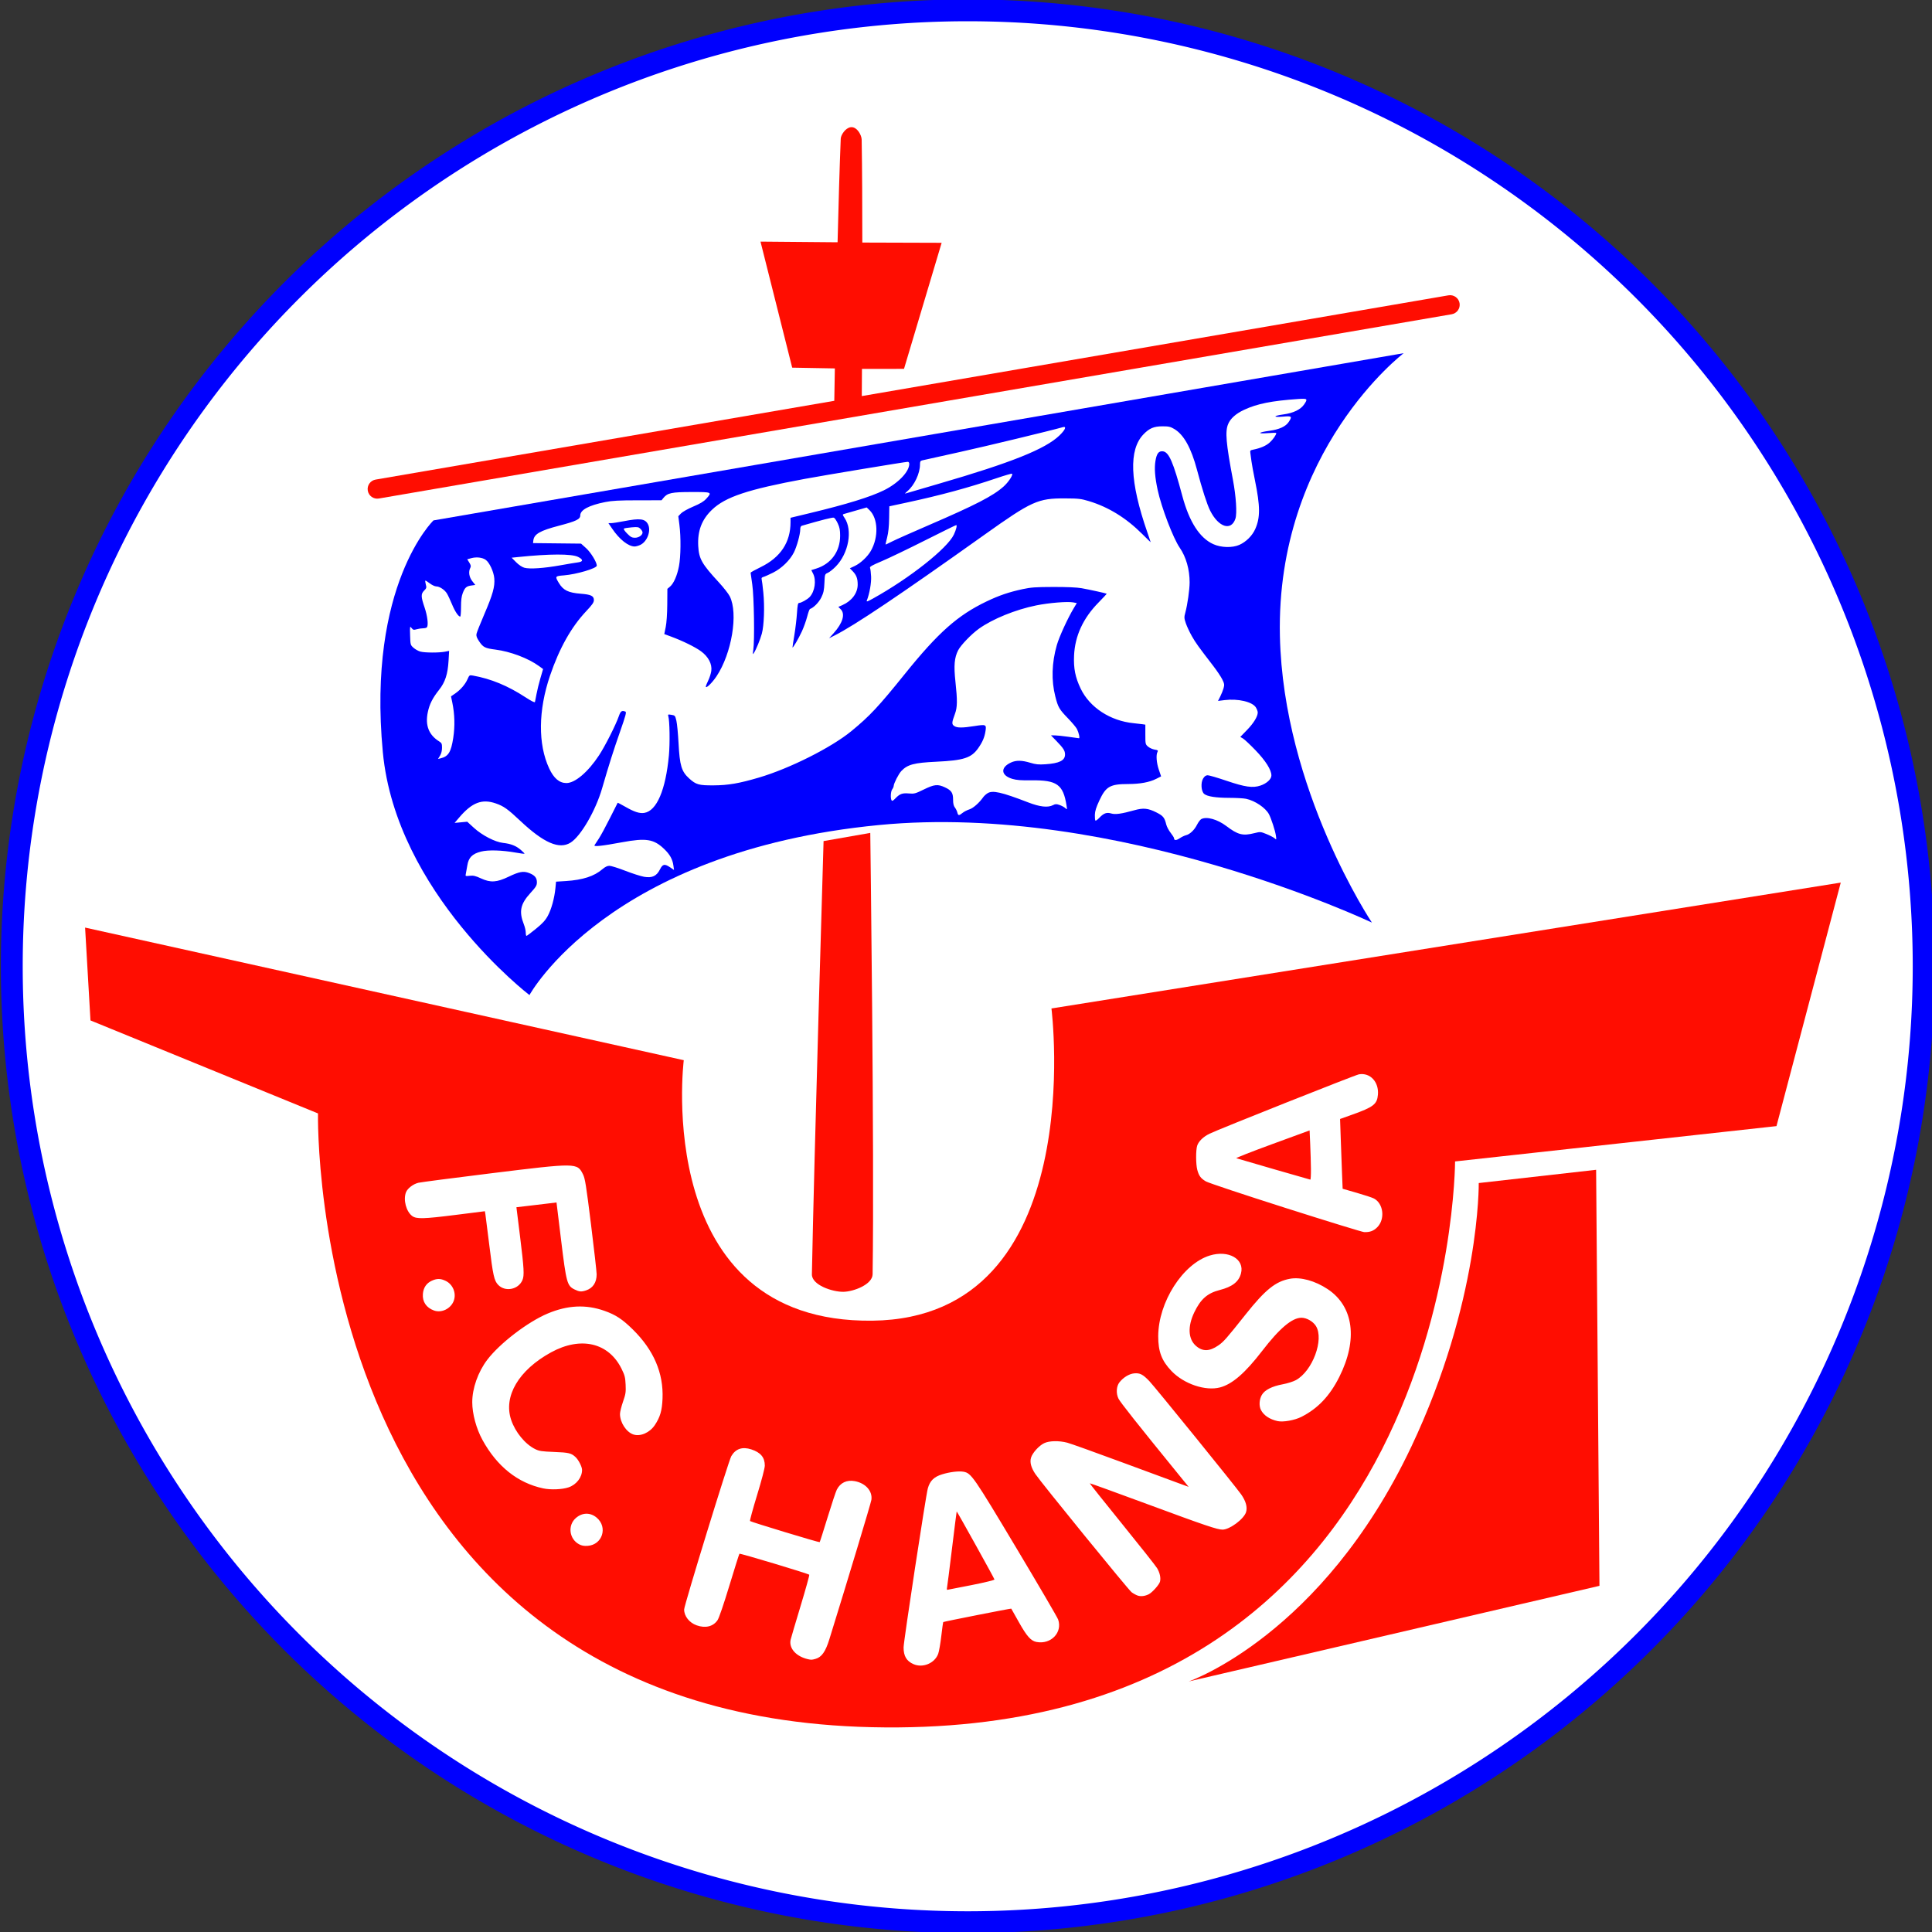 <?xml version="1.0" encoding="UTF-8" standalone="no"?>
<!-- Created with Inkscape (http://www.inkscape.org/) -->
<svg xmlns:dc="http://purl.org/dc/elements/1.1/" xmlns:cc="http://creativecommons.org/ns#" xmlns:rdf="http://www.w3.org/1999/02/22-rdf-syntax-ns#" xmlns:svg="http://www.w3.org/2000/svg" xmlns="http://www.w3.org/2000/svg" xmlns:sodipodi="http://sodipodi.sourceforge.net/DTD/sodipodi-0.dtd" xmlns:inkscape="http://www.inkscape.org/namespaces/inkscape" width="725.797" height="725.797" id="svg3623" sodipodi:version="0.32" inkscape:version="0.46" version="1.0" sodipodi:docname="Hansa Rostock Logo Neu.svg" inkscape:output_extension="org.inkscape.output.svg.inkscape">
  <rect width="100%" height="100%" fill="#333333" stroke="none"/>
  <defs id="defs3625">
    <inkscape:perspective sodipodi:type="inkscape:persp3d" inkscape:vp_x="0 : 526.18109 : 1" inkscape:vp_y="0 : 1000 : 0" inkscape:vp_z="744.09448 : 526.18109 : 1" inkscape:persp3d-origin="372.04724 : 350.78739 : 1" id="perspective3631"/>
  </defs>
  <sodipodi:namedview id="base" pagecolor="#ffffff" bordercolor="#666666" borderopacity="1.0" inkscape:pageopacity="0.0" inkscape:pageshadow="2" inkscape:zoom="0.77647569" inkscape:cx="362.89874" inkscape:cy="362.89874" inkscape:document-units="px" inkscape:current-layer="layer1" showgrid="false" inkscape:window-width="1280" inkscape:window-height="1005" inkscape:window-x="-4" inkscape:window-y="-4"/>
  <g inkscape:label="Ebene 1" inkscape:groupmode="layer" id="layer1" transform="translate(-8.53,-175.178)">
    <g id="g3605" transform="matrix(0.726,0,0,0.726,-960.255,123.647)">
      <g transform="translate(-2.417,70.089)" id="g3477">
        <path transform="matrix(0.603,0,0,0.603,1398.582,634.34)" d="M 1548.345,-221.314 A 820.315,820.315 0 1 1 -92.285,-221.314 A 820.315,820.315 0 1 1 1548.345,-221.314 z" sodipodi:ry="820.31543" sodipodi:rx="820.31543" sodipodi:cy="-221.31427" sodipodi:cx="728.02997" id="path3453" style="fill:#ffffff;fill-opacity:1;stroke:none;stroke-width:48.718;stroke-miterlimit:4;stroke-dasharray:none;stroke-opacity:1" sodipodi:type="arc"/>
        <path sodipodi:type="arc" style="fill:none;fill-opacity:1;stroke:#0000fe;stroke-width:18.743;stroke-miterlimit:4;stroke-dasharray:none;stroke-opacity:1" id="path3419" sodipodi:cx="728.02997" sodipodi:cy="-221.31427" sodipodi:rx="820.31543" sodipodi:ry="820.31543" d="M 1548.345,-221.314 A 820.315,820.315 0 1 1 -92.285,-221.314 A 820.315,820.315 0 1 1 1548.345,-221.314 z" transform="matrix(0.603,0,0,0.603,1398.582,634.34)"/>
      </g>
      <g transform="translate(551.048,744.398)" id="g3591">
        <path style="fill:#ff0d01;fill-opacity:1;stroke:none;stroke-width:11.296;stroke-miterlimit:4;stroke-dasharray:none;stroke-opacity:1" d="M 1223.513,-607.584 C 1220.816,-607.194 1218.487,-603.574 1218.409,-601.666 C 1217.81,-586.98 1217.258,-567.575 1216.774,-548.053 L 1176.889,-548.4 L 1193.292,-483.173 L 1215.365,-482.779 C 1215.224,-475.109 1215.111,-468.298 1215.073,-466.019 L 977.735,-425.256 C 975.02,-424.789 973.213,-422.233 973.679,-419.517 C 974.146,-416.802 976.702,-414.995 979.417,-415.462 L 1534.539,-510.805 C 1537.255,-511.271 1539.092,-513.833 1538.626,-516.548 C 1538.16,-519.264 1535.573,-521.065 1532.857,-520.599 L 1229.302,-468.463 C 1229.323,-471.259 1229.359,-477.335 1229.392,-482.525 L 1251.152,-482.558 L 1270.623,-547.779 L 1229.577,-547.906 C 1229.565,-567.127 1229.496,-586.284 1229.242,-601.18 C 1229.203,-603.446 1226.992,-607.551 1224.078,-607.618 C 1223.895,-607.622 1223.692,-607.61 1223.513,-607.584 z" id="rect3503" sodipodi:nodetypes="csccccccsccsccccccssc"/>
        <g id="g3553" transform="translate(652.557,-444.705)">
          <g transform="translate(-531.618,-301.404)" id="g3541">
            <g id="g3535" transform="translate(533.205,300.782)">
              <g style="fill:#ff0d01;fill-opacity:1" transform="matrix(0.659,0,0,0.676,1672.008,71.575)" id="g3397">
                <path style="fill:#ff0d01;fill-opacity:1;fill-rule:evenodd;stroke:none;stroke-width:1px;stroke-linecap:butt;stroke-linejoin:miter;stroke-opacity:1" d="M -2274.282,266.739 L -1804.199,368.248 C -1804.199,368.248 -1829.982,569.676 -1656.062,567.641 C -1484.773,565.596 -1515.488,328.646 -1515.488,328.646 L -895.715,232.302 L -946.188,418.704 L -1198.562,445.746 C -1198.562,445.746 -1198.906,889.132 -1656.666,878.814 C -2101.593,868.908 -2091.405,408.996 -2091.405,408.996 L -2270.056,337.803 L -2274.282,266.739 z" id="path3393" sodipodi:nodetypes="ccsccccsccc"/>
                <path style="fill:#ff0d01;fill-opacity:1;fill-rule:evenodd;stroke:none;stroke-width:1px;stroke-linecap:butt;stroke-linejoin:miter;stroke-opacity:1" d="M -1179.975,462.285 L -1087.813,452.148 L -1085.188,770.601 L -1407.739,843.796 C -1407.739,843.796 -1303.124,808.717 -1232.882,664.024 C -1178.714,552.442 -1179.975,462.285 -1179.975,462.285 z" id="path3395" sodipodi:nodetypes="ccccsc"/>
              </g>
              <path sodipodi:nodetypes="cssscc" id="path3501" d="M 555.381,207.129 C 555.381,207.129 550.447,372.254 549.339,431.294 C 549.234,436.892 560.055,440.451 565.653,440.358 C 570.937,440.27 580.675,436.579 580.759,431.294 C 581.732,369.465 579.55,202.9 579.55,202.9 L 555.381,207.129 z" style="fill:#ff0d01;fill-opacity:1;fill-rule:evenodd;stroke:none;stroke-width:1px;stroke-linecap:butt;stroke-linejoin:miter;stroke-opacity:1"/>
            </g>
            <path style="fill:#ffffff" d="M 1135.137,933.817 C 1131.525,932.251 1129.979,929.638 1129.993,925.127 C 1130.003,921.977 1141.489,846.616 1142.527,842.887 C 1143.628,838.935 1145.696,836.894 1149.922,835.589 C 1153.902,834.359 1158.614,833.792 1161.051,834.25 C 1165.013,834.993 1166.188,836.693 1188.356,873.747 C 1199.855,892.968 1209.58,909.605 1209.966,910.717 C 1212.301,917.441 1206.238,923.733 1198.774,922.332 C 1195.877,921.789 1193.76,919.41 1189.639,912.068 C 1187.517,908.288 1185.746,905.146 1185.704,905.085 C 1185.584,904.914 1150.754,911.787 1150.524,912.027 C 1150.412,912.142 1149.953,915.405 1149.503,919.278 C 1149.053,923.151 1148.337,927.271 1147.912,928.433 C 1146.119,933.337 1139.988,935.921 1135.137,933.817 z M 1165.059,892.926 C 1172.216,891.505 1177.085,890.31 1177.021,889.992 C 1176.884,889.313 1157.621,854.625 1157.469,854.784 C 1157.408,854.848 1156.314,863.501 1155.038,874.013 C 1153.762,884.524 1152.605,893.634 1152.466,894.256 C 1152.328,894.879 1152.389,895.374 1152.601,895.356 C 1152.814,895.338 1158.42,894.245 1165.059,892.926 z M 1080.564,931.258 C 1074.384,929.87 1070.572,925.616 1071.535,921.183 C 1071.703,920.412 1074.012,912.596 1076.665,903.815 C 1079.319,895.034 1081.354,887.712 1081.187,887.545 C 1080.575,886.933 1045.348,876.342 1045.05,876.681 C 1044.88,876.873 1042.544,884.273 1039.858,893.125 C 1036.836,903.08 1034.492,909.924 1033.71,911.068 C 1031.464,914.356 1027.485,915.337 1022.921,913.726 C 1019.118,912.384 1016.438,908.993 1016.438,905.524 C 1016.438,903.355 1039.431,828.591 1040.84,826.178 C 1043.074,822.354 1046.573,821.17 1051.185,822.679 C 1056.051,824.27 1058.185,826.835 1058.18,831.087 C 1058.179,832.381 1056.546,838.612 1054.181,846.35 C 1051.983,853.542 1050.343,859.574 1050.537,859.756 C 1051.081,860.264 1086.312,870.947 1086.575,870.684 C 1086.703,870.556 1088.538,864.804 1090.653,857.902 C 1092.768,851 1094.921,844.524 1095.438,843.511 C 1097.269,839.922 1100.609,838.342 1104.734,839.113 C 1110.342,840.161 1113.978,844.247 1113.335,848.778 C 1113.097,850.46 1101.355,889.405 1091.579,920.94 C 1089.58,927.39 1087.594,930.201 1084.412,931.085 C 1082.497,931.616 1082.217,931.629 1080.564,931.258 z M 1251.063,898.307 C 1250.233,898.014 1248.843,897.245 1247.974,896.597 C 1246.353,895.389 1201.241,839.977 1198.201,835.459 C 1195.962,832.132 1195.223,829.351 1195.941,826.954 C 1196.681,824.484 1200.039,820.77 1202.693,819.485 C 1205.358,818.195 1210.331,818.085 1214.709,819.22 C 1216.371,819.651 1229.078,824.202 1242.947,829.335 C 1256.816,834.467 1270.263,839.432 1272.829,840.367 L 1277.495,842.067 L 1272.278,835.659 C 1250.889,809.385 1242.088,798.274 1241.18,796.4 C 1239.862,793.68 1240.083,790.025 1241.689,787.983 C 1243.684,785.447 1246.715,783.593 1249.267,783.348 C 1252.264,783.06 1253.789,783.833 1257.15,787.341 C 1260.056,790.375 1301.801,841.875 1304.648,845.938 C 1307.107,849.449 1307.978,852.56 1307.215,855.107 C 1306.145,858.679 1298.769,864.186 1295.037,864.2 C 1292.362,864.211 1285.95,862.039 1256.644,851.197 C 1240.073,845.067 1226.437,840.13 1226.34,840.226 C 1226.244,840.323 1233.763,849.775 1243.049,861.231 C 1252.335,872.687 1260.495,883.005 1261.182,884.159 C 1262.594,886.535 1263.162,889.177 1262.675,891.115 C 1262.285,892.671 1258.698,896.697 1256.873,897.629 C 1254.894,898.64 1252.722,898.893 1251.063,898.307 z M 962.034,871.765 C 956.94,868.995 956.087,861.989 960.383,858.216 C 963.709,855.296 967.865,855.212 971.175,857.998 C 977.067,862.955 974.13,872.097 966.484,872.598 C 964.587,872.722 963.379,872.496 962.034,871.765 z M 943.511,842.861 C 930.362,840.07 919.629,831.524 912.125,817.872 C 908.885,811.979 906.795,804.285 906.795,798.254 C 906.795,791.089 909.778,782.64 914.518,776.373 C 920.975,767.838 935.499,756.713 945.867,752.362 C 956.172,748.037 965.62,747.594 975.205,750.986 C 981.035,753.049 984.442,755.286 989.845,760.598 C 1000.706,771.276 1005.827,783.209 1005.253,796.507 C 1004.988,802.657 1004.029,805.935 1001.286,810.076 C 998.673,814.021 993.809,816.163 990.182,814.966 C 986.522,813.758 983.243,808.752 983.243,804.372 C 983.243,803.344 983.945,800.487 984.802,798.022 C 986.189,794.037 986.339,793.059 986.158,789.185 C 985.981,785.379 985.714,784.341 984.042,780.958 C 977.348,767.412 962.932,764.06 947.567,772.475 C 930.814,781.651 922.814,795.204 926.934,807.433 C 929.075,813.788 934.177,819.988 939.371,822.546 C 941.415,823.553 942.778,823.758 949.043,824.003 C 956.788,824.305 958.029,824.601 960.257,826.678 C 961.787,828.104 963.602,831.668 963.615,833.274 C 963.646,837.117 960.724,840.92 956.669,842.314 C 953.383,843.443 947.421,843.691 943.511,842.861 z M 1323.487,808.036 C 1319.384,807.114 1316.356,805.086 1314.912,802.293 C 1313.835,800.21 1314.016,796.883 1315.333,794.558 C 1316.807,791.955 1320.568,790.032 1326.254,788.975 C 1328.605,788.537 1331.626,787.584 1332.967,786.855 C 1341.592,782.174 1347.67,765.821 1343.371,758.865 C 1341.889,756.468 1338.569,754.563 1335.875,754.563 C 1331.011,754.563 1324.52,760.046 1315.487,771.788 C 1306.712,783.193 1300.063,788.947 1293.727,790.617 C 1286.195,792.602 1275.055,788.837 1268.617,782.13 C 1263.57,776.872 1261.727,772.036 1261.754,764.119 C 1261.814,746.493 1274.472,726.676 1288.424,722.367 C 1298.15,719.362 1306.556,724.195 1304.574,731.651 C 1303.428,735.961 1300.102,738.543 1293.526,740.229 C 1287.181,741.855 1283.699,744.92 1280.412,751.77 C 1276.911,759.068 1277.228,765.558 1281.259,769.097 C 1284.703,772.121 1288.248,772.06 1292.84,768.897 C 1295.6,766.996 1296.92,765.497 1307.014,752.802 C 1317.154,740.049 1322.483,735.76 1329.878,734.398 C 1335.443,733.372 1342.917,735.423 1349.453,739.768 C 1362.901,748.708 1365.159,765.897 1355.428,785.242 C 1350.485,795.068 1344.362,801.518 1335.882,805.83 C 1332.35,807.626 1326.389,808.687 1323.487,808.036 z M 887.007,750.817 C 883.011,749.38 880.917,746.259 881.25,742.238 C 881.519,738.992 883.092,736.666 885.873,735.403 C 888.561,734.182 890.395,734.207 893.064,735.499 C 896.831,737.322 898.683,741.954 897.206,745.854 C 895.674,749.898 890.905,752.219 887.007,750.817 z M 959.746,739.932 C 955.87,738.013 955.467,736.535 952.759,714.297 L 950.397,694.904 L 945.319,695.525 C 942.527,695.866 937.859,696.421 934.947,696.76 L 929.652,697.375 L 931.529,712.515 C 933.596,729.192 933.787,732.685 932.762,735.09 C 930.664,740.014 923.842,741.344 920.197,737.539 C 918.131,735.383 917.529,732.674 915.607,716.889 C 914.644,708.979 913.737,701.818 913.591,700.976 L 913.327,699.445 L 898.116,701.36 C 881.606,703.439 877.903,703.533 875.732,701.928 C 872.606,699.616 871.003,693.523 872.502,689.651 C 873.29,687.616 876.265,685.339 878.953,684.714 C 880.297,684.402 897.126,682.209 916.351,679.841 C 960.953,674.348 961.088,674.349 964.104,680.372 C 965.172,682.505 965.716,685.905 968.244,706.247 C 969.845,719.128 971.159,730.749 971.164,732.072 C 971.179,736.289 969.259,739.216 965.691,740.41 C 963.276,741.219 962.167,741.13 959.746,739.932 z M 1327.724,697.777 C 1305.965,690.849 1287.699,684.763 1286.428,684.018 C 1283.797,682.476 1282.818,681.168 1281.978,678.069 C 1281.196,675.188 1281.164,667.802 1281.923,665.505 C 1282.671,663.239 1285.044,660.938 1288.281,659.338 C 1292.767,657.121 1363.665,628.941 1365.602,628.606 C 1371.392,627.602 1375.987,632.511 1375.44,639.113 C 1375.027,644.086 1373.161,645.534 1362.053,649.498 L 1355.856,651.71 L 1356.205,662.02 C 1356.397,667.691 1356.696,675.815 1356.87,680.074 L 1357.185,687.817 L 1364.478,689.916 C 1368.489,691.07 1372.488,692.392 1373.365,692.853 C 1378.335,695.463 1379.259,703.569 1375.066,707.762 C 1373.18,709.648 1371.278,710.349 1368.313,710.252 C 1367.448,710.223 1349.183,704.61 1327.724,697.777 z M 1340.776,677.486 C 1340.741,674.374 1340.572,668.634 1340.399,664.73 L 1340.085,657.632 L 1320.772,664.705 C 1310.15,668.595 1301.776,671.885 1302.163,672.017 C 1303.406,672.439 1340.071,683.045 1340.462,683.096 C 1340.669,683.122 1340.811,680.598 1340.776,677.486 z" id="path2662"/>
          </g>
          <g transform="translate(-670.233,102.631)" id="g3549">
            <path style="fill:#0000fe;fill-opacity:1;fill-rule:evenodd;stroke:none;stroke-width:1px;stroke-linecap:butt;stroke-linejoin:miter;stroke-opacity:1" d="M 1025.345,-62.059 L 1527.392,-148.592 C 1527.392,-148.592 1461.25,-98.377 1463.333,-2.26 C 1465.072,77.464 1510.946,146.057 1510.946,146.057 C 1510.946,146.057 1379.469,83.652 1255.966,95.562 C 1115.493,109.169 1075.013,183.552 1075.013,183.552 C 1075.013,183.552 1006.01,130.808 999.141,57.858 C 990.931,-28.862 1025.345,-62.059 1025.345,-62.059 z" id="path2617" sodipodi:nodetypes="ccscscsc"/>
            <path style="fill:#ffffff" d="M 1073.091,151.19 C 1073.091,150.23 1072.648,148.321 1072.106,146.946 C 1069.503,140.342 1070.316,136.445 1075.48,130.787 C 1078.396,127.593 1078.861,126.823 1078.861,125.189 C 1078.861,122.855 1077.725,121.514 1074.8,120.397 C 1071.886,119.285 1069.734,119.675 1064.236,122.313 C 1058.075,125.269 1054.885,125.469 1049.973,123.204 C 1047.076,121.869 1046.002,121.617 1044.116,121.83 C 1041.838,122.087 1041.811,122.072 1042.095,120.764 C 1042.253,120.034 1042.602,118.085 1042.869,116.432 C 1043.526,112.37 1045.408,110.47 1049.92,109.315 C 1053.679,108.352 1060.796,108.563 1068.02,109.85 C 1070.355,110.267 1072.35,110.524 1072.451,110.423 C 1072.553,110.321 1071.684,109.424 1070.521,108.428 C 1068.04,106.304 1065.395,105.263 1061.351,104.819 C 1057.185,104.362 1050.483,100.888 1046.207,96.97 L 1042.812,93.859 L 1039.542,94.165 L 1036.271,94.47 L 1038.661,91.672 C 1045.307,83.894 1050.429,81.918 1057.577,84.377 C 1061.649,85.779 1063.787,87.298 1070.26,93.397 C 1082.446,104.876 1090.489,108.347 1096.327,104.645 C 1101.6,101.301 1109.253,88.114 1112.59,76.622 C 1116.233,64.076 1118.418,57.178 1121.868,47.324 C 1124.829,38.869 1125.296,37.119 1124.654,36.872 C 1122.802,36.162 1122.182,36.591 1121.271,39.221 C 1119.693,43.776 1114.132,54.765 1110.997,59.526 C 1105.318,68.149 1098.612,73.851 1094.15,73.851 C 1090.501,73.851 1087.608,71.404 1085.222,66.296 C 1079.377,53.785 1079.535,36.259 1085.657,18.266 C 1090.472,4.113 1096.623,-6.851 1104.355,-15.06 C 1107.523,-18.422 1108.351,-19.616 1108.351,-20.818 C 1108.351,-22.983 1106.863,-23.705 1101.551,-24.12 C 1095.118,-24.623 1092.513,-25.898 1090.243,-29.653 C 1088.143,-33.127 1088.226,-33.252 1092.852,-33.621 C 1099.363,-34.14 1109.863,-37.251 1109.862,-38.661 C 1109.86,-40.421 1106.739,-45.525 1104.352,-47.672 L 1101.713,-50.044 L 1089.291,-50.179 L 1076.869,-50.314 L 1077.003,-51.573 C 1077.365,-54.974 1080.374,-56.72 1090.382,-59.34 C 1099.221,-61.653 1101.299,-62.661 1101.299,-64.635 C 1101.299,-67.48 1105.737,-69.857 1114.22,-71.555 C 1117.742,-72.26 1121.266,-72.451 1131.018,-72.462 L 1143.359,-72.477 L 1144.327,-73.673 C 1146.435,-76.28 1148.584,-76.735 1158.848,-76.747 C 1169.529,-76.76 1169.62,-76.719 1166.516,-73.283 C 1165.214,-71.843 1163.413,-70.757 1159.785,-69.226 C 1157.005,-68.053 1154.217,-66.495 1153.433,-65.677 L 1152.035,-64.218 L 1152.608,-59.75 C 1153.429,-53.347 1153.324,-43.372 1152.383,-38.411 C 1151.456,-33.52 1149.67,-29.437 1147.741,-27.796 L 1146.381,-26.639 L 1146.322,-18.58 C 1146.286,-13.702 1145.97,-9.084 1145.521,-6.882 L 1144.779,-3.243 L 1148.35,-1.921 C 1154.339,0.296 1160.798,3.472 1163.807,5.68 C 1167.592,8.458 1169.591,12.277 1169.109,15.814 C 1168.931,17.121 1168.221,19.347 1167.532,20.76 C 1166.842,22.173 1166.278,23.596 1166.278,23.923 C 1166.278,25.16 1169.478,22.092 1171.786,18.643 C 1179.688,6.839 1183.132,-13.955 1178.65,-22.799 C 1177.971,-24.139 1175.449,-27.365 1173.045,-29.967 C 1164.197,-39.547 1162.696,-42.191 1162.346,-48.823 C 1161.935,-56.62 1164.152,-62.469 1169.447,-67.553 C 1176.379,-74.21 1187.986,-78.077 1217.404,-83.531 C 1228.033,-85.502 1269.491,-92.373 1270.751,-92.373 C 1271.251,-92.373 1271.549,-91.945 1271.542,-91.24 C 1271.503,-87.199 1265.726,-81.216 1258.4,-77.629 C 1251.314,-74.16 1239.196,-70.42 1220.301,-65.871 L 1210.101,-63.416 L 1210.101,-61.113 C 1210.101,-50.696 1204.921,-42.9 1194.676,-37.896 C 1191.801,-36.491 1189.448,-35.188 1189.448,-35 C 1189.448,-34.812 1189.834,-32.06 1190.306,-28.886 C 1191.227,-22.691 1191.577,0.186 1190.826,5.091 C 1190.493,7.271 1190.531,7.472 1191.108,6.602 C 1192.255,4.876 1194.402,-0.335 1195.262,-3.478 C 1196.393,-7.612 1196.752,-17.466 1196.033,-24.676 C 1195.705,-27.972 1195.315,-31.081 1195.168,-31.586 C 1194.975,-32.243 1195.232,-32.59 1196.075,-32.81 C 1196.722,-32.979 1198.969,-33.977 1201.068,-35.028 C 1205.512,-37.252 1209.757,-41.371 1211.838,-45.478 C 1213.357,-48.476 1215.138,-54.916 1215.138,-57.412 C 1215.138,-58.549 1215.411,-59.14 1216.019,-59.316 C 1226.493,-62.348 1231.912,-63.711 1232.536,-63.472 C 1232.962,-63.309 1233.866,-61.981 1234.545,-60.522 C 1235.514,-58.441 1235.779,-57.054 1235.773,-54.091 C 1235.758,-45.968 1231.096,-39.561 1223.446,-37.15 L 1220.853,-36.332 L 1221.773,-34.527 C 1223.535,-31.071 1222.702,-25.311 1220.025,-22.441 C 1218.81,-21.139 1215.588,-19.335 1214.476,-19.335 C 1213.944,-19.335 1213.694,-18.075 1213.436,-14.096 C 1213.25,-11.214 1212.655,-6.171 1212.113,-2.888 C 1211.572,0.394 1211.129,3.307 1211.128,3.584 C 1211.127,4.462 1214.229,-0.803 1216.025,-4.728 C 1216.976,-6.805 1218.19,-10.205 1218.723,-12.283 C 1219.256,-14.361 1219.899,-16.132 1220.153,-16.218 C 1222.054,-16.866 1224.777,-19.628 1226.019,-22.167 C 1227.182,-24.543 1227.477,-25.907 1227.641,-29.661 C 1227.842,-34.25 1227.842,-34.25 1229.423,-34.945 C 1230.293,-35.327 1232.138,-36.8 1233.523,-38.217 C 1240.187,-45.036 1242.347,-57.04 1238.049,-63.373 C 1236.987,-64.938 1236.951,-65.151 1237.71,-65.372 C 1238.178,-65.508 1241.026,-66.327 1244.039,-67.192 L 1249.517,-68.766 L 1250.928,-67.414 C 1255.451,-63.081 1255.771,-53.412 1251.63,-46.226 C 1249.914,-43.249 1246.282,-39.851 1243.343,-38.475 L 1240.806,-37.287 L 1242.297,-35.741 C 1244.196,-33.771 1244.857,-31.993 1244.857,-28.853 C 1244.857,-24.475 1241.821,-20.387 1236.981,-18.246 L 1234.847,-17.302 L 1236.074,-16.075 C 1238.508,-13.64 1237.136,-8.965 1232.46,-3.764 L 1230.05,-1.084 L 1232.794,-2.46 C 1243.171,-7.667 1266.5,-23.339 1310.339,-54.554 C 1334.94,-72.07 1338.135,-73.514 1352.147,-73.447 C 1359.13,-73.413 1360.433,-73.265 1364.488,-72.041 C 1374.61,-68.985 1383.769,-63.342 1392.066,-55.051 C 1394.491,-52.629 1396.474,-50.702 1396.474,-50.77 C 1396.474,-50.837 1395.689,-53.152 1394.729,-55.913 C 1385.64,-82.072 1385.002,-98.643 1392.775,-106.641 C 1395.788,-109.741 1398.143,-110.734 1402.518,-110.747 C 1405.747,-110.757 1406.64,-110.557 1408.658,-109.371 C 1413.578,-106.478 1417.43,-99.568 1420.427,-88.258 C 1423.107,-78.142 1425.639,-70.289 1427.255,-67.084 C 1431.6,-58.464 1438.151,-56.404 1440.32,-62.976 C 1441.211,-65.675 1440.642,-74.519 1439.03,-83.055 C 1435.444,-102.036 1434.928,-108.03 1436.544,-111.908 C 1437.745,-114.793 1440.513,-117.265 1444.785,-119.27 C 1451.487,-122.415 1459.139,-123.952 1472.66,-124.868 C 1477.643,-125.206 1477.866,-125.012 1475.866,-122.069 C 1474.077,-119.436 1470.295,-117.603 1465.23,-116.912 C 1459.767,-116.167 1459.576,-115.294 1464.979,-115.766 C 1469.553,-116.165 1469.819,-115.909 1467.874,-112.974 C 1466.322,-110.631 1463.005,-109.115 1457.921,-108.425 C 1452.026,-107.624 1451.405,-106.772 1457.045,-107.223 C 1459.469,-107.417 1461.453,-107.43 1461.453,-107.253 C 1461.453,-106.328 1459.776,-103.927 1458.028,-102.347 C 1456.168,-100.667 1453.284,-99.424 1449.475,-98.662 C 1447.954,-98.358 1447.842,-98.206 1448.068,-96.738 C 1448.202,-95.861 1448.451,-94.01 1448.622,-92.625 C 1448.792,-91.24 1449.603,-86.82 1450.424,-82.803 C 1453.183,-69.291 1453.211,-63.475 1450.545,-57.533 C 1449.016,-54.126 1445.835,-50.958 1442.4,-49.422 C 1438.743,-47.786 1432.929,-47.937 1428.861,-49.774 C 1421.79,-52.968 1416.399,-61.365 1412.824,-74.759 C 1408.141,-92.302 1405.865,-97.507 1402.745,-97.813 C 1400.597,-98.023 1399.567,-96.674 1398.933,-92.819 C 1398.313,-89.047 1398.668,-84.38 1400.072,-77.843 C 1402.02,-68.771 1408.092,-52.872 1411.499,-47.92 C 1414.779,-43.153 1416.625,-36.688 1416.619,-29.995 C 1416.616,-26.247 1415.511,-18.466 1414.406,-14.403 C 1413.738,-11.952 1413.759,-11.504 1414.667,-8.816 C 1415.209,-7.21 1416.614,-4.21 1417.787,-2.151 C 1419.803,1.388 1420.972,3.014 1428.967,13.406 C 1430.778,15.761 1432.82,18.821 1433.504,20.206 C 1434.604,22.434 1434.683,22.957 1434.191,24.74 C 1433.885,25.848 1433.111,27.788 1432.472,29.052 L 1431.309,31.35 L 1434.67,30.93 C 1441.663,30.056 1449.122,31.805 1450.911,34.738 C 1451.443,35.611 1451.874,36.778 1451.869,37.332 C 1451.85,39.417 1449.754,42.845 1446.355,46.351 L 1442.841,49.975 L 1444.255,50.81 C 1445.032,51.269 1447.94,54.003 1450.716,56.885 C 1455.97,62.341 1458.934,67.045 1458.934,69.931 C 1458.934,71.844 1456.494,74.081 1453.219,75.168 C 1449.248,76.488 1445.304,75.924 1435.691,72.665 C 1431.08,71.101 1426.713,69.822 1425.987,69.822 C 1425.045,69.822 1424.371,70.291 1423.636,71.459 C 1422.271,73.626 1422.574,78.192 1424.17,79.486 C 1425.798,80.806 1430.205,81.49 1437.18,81.505 C 1440.695,81.513 1444.581,81.732 1445.815,81.992 C 1450.449,82.969 1455.928,86.667 1457.679,89.999 C 1458.852,92.231 1460.873,98.434 1461.239,100.925 C 1461.584,103.278 1461.573,103.303 1460.6,102.437 C 1460.055,101.952 1458.185,100.976 1456.444,100.268 C 1453.334,99.005 1453.222,98.996 1450.155,99.765 C 1444.116,101.279 1441.628,100.653 1435.636,96.112 C 1430.99,92.591 1425.381,91.036 1422.633,92.507 C 1422.097,92.794 1421.103,94.124 1420.424,95.463 C 1419.037,98.201 1416.706,100.395 1414.695,100.858 C 1413.954,101.028 1412.512,101.73 1411.489,102.417 C 1409.681,103.632 1408.568,103.628 1408.558,102.407 C 1408.555,102.077 1407.762,100.812 1406.796,99.596 C 1405.829,98.38 1404.81,96.454 1404.53,95.315 C 1403.64,91.682 1402.92,90.801 1399.392,89.029 C 1395.034,86.841 1392.652,86.616 1387.911,87.947 C 1381.384,89.778 1378.132,90.23 1376.06,89.594 C 1373.71,88.873 1372.169,89.43 1369.92,91.814 C 1368.985,92.806 1368.06,93.457 1367.865,93.261 C 1367.67,93.065 1367.543,91.735 1367.582,90.304 C 1367.635,88.38 1368.241,86.445 1369.911,82.866 C 1373.31,75.584 1375.444,74.37 1384.889,74.349 C 1391.032,74.336 1395.831,73.442 1399.359,71.654 L 1401.86,70.387 L 1400.691,66.956 C 1399.467,63.363 1399.155,59.311 1399.984,57.761 C 1400.408,56.97 1400.211,56.807 1398.499,56.533 C 1397.414,56.36 1395.891,55.671 1395.115,55.002 C 1393.742,53.819 1393.704,53.646 1393.705,48.707 L 1393.707,43.628 L 1392.194,43.403 C 1391.362,43.279 1389.321,43.044 1387.659,42.881 C 1375.564,41.691 1364.916,34.736 1360.229,24.964 C 1357.448,19.165 1356.52,14.514 1356.82,7.865 C 1357.277,-2.284 1361.49,-11.438 1369.416,-19.503 C 1371.849,-21.978 1373.775,-24.059 1373.697,-24.127 C 1373.445,-24.345 1364.601,-26.285 1360.71,-26.976 C 1358.297,-27.404 1353.022,-27.636 1346.103,-27.617 C 1336.952,-27.592 1334.487,-27.418 1330.203,-26.493 C 1323.067,-24.953 1318.015,-23.228 1311.505,-20.11 C 1296.579,-12.961 1286.504,-4.014 1269.225,17.437 C 1255.588,34.365 1251.084,39.179 1241.583,46.979 C 1231.201,55.502 1209.628,66.336 1193.708,71.022 C 1183.453,74.041 1177.886,74.997 1170.307,75.043 C 1162.646,75.089 1161.213,74.686 1157.667,71.482 C 1153.692,67.891 1152.76,64.797 1152.157,53.199 C 1151.904,48.351 1151.404,43.141 1151.044,41.621 C 1150.416,38.964 1150.316,38.845 1148.472,38.545 C 1146.696,38.257 1146.577,38.312 1146.871,39.294 C 1147.575,41.646 1147.749,53.398 1147.171,59.549 C 1145.487,77.459 1140.872,88.244 1134.447,89.287 C 1132.035,89.678 1129.353,88.825 1124.763,86.204 C 1122.569,84.952 1120.725,83.983 1120.664,84.052 C 1120.603,84.121 1118.799,87.691 1116.653,91.985 C 1114.508,96.279 1111.932,101.039 1110.93,102.563 C 1109.927,104.087 1108.918,105.63 1108.687,105.993 C 1108.112,106.896 1112.292,106.454 1122.958,104.482 C 1135.426,102.178 1139.367,102.818 1144.785,108.03 C 1147.67,110.805 1149.053,113.29 1149.491,116.485 L 1149.812,118.824 L 1147.853,117.494 C 1144.947,115.519 1143.937,115.721 1142.531,118.556 C 1140.83,121.985 1138.477,123.074 1134.324,122.355 C 1132.644,122.064 1128.274,120.665 1124.611,119.247 C 1120.949,117.828 1117.245,116.667 1116.38,116.667 C 1115.309,116.667 1114.146,117.233 1112.731,118.444 C 1108.468,122.093 1102.61,123.992 1093.901,124.548 L 1088.77,124.875 L 1088.451,128.201 C 1087.955,133.372 1086.363,139.179 1084.515,142.553 C 1083.221,144.917 1081.789,146.477 1078.338,149.282 C 1075.868,151.29 1073.677,152.934 1073.469,152.934 C 1073.261,152.934 1073.091,152.149 1073.091,151.19 z M 1132.372,-49.385 C 1135.964,-51.089 1138.062,-56.742 1136.34,-60.073 C 1134.859,-62.936 1132.21,-63.27 1123.858,-61.649 C 1121.008,-61.095 1118.045,-60.642 1117.273,-60.641 L 1115.869,-60.64 L 1117.836,-57.743 C 1121.594,-52.209 1126.161,-48.592 1129.431,-48.562 C 1130.081,-48.556 1131.405,-48.926 1132.372,-49.385 z M 1125.535,-55.292 C 1124.199,-56.653 1123.579,-57.63 1123.918,-57.84 C 1124.221,-58.027 1126.025,-58.31 1127.927,-58.47 C 1131.007,-58.728 1131.505,-58.641 1132.462,-57.685 C 1133.053,-57.094 1133.536,-56.27 1133.536,-55.854 C 1133.536,-54.439 1131.617,-53.084 1129.612,-53.084 C 1128.021,-53.084 1127.34,-53.453 1125.535,-55.292 z M 1296.42,89.089 C 1296.234,88.327 1295.663,87.163 1295.151,86.502 C 1294.498,85.659 1294.22,84.453 1294.22,82.459 C 1294.22,78.912 1293.383,77.645 1289.998,76.069 C 1286.268,74.332 1284.541,74.507 1279.072,77.178 C 1274.645,79.34 1274.121,79.479 1271.328,79.231 C 1267.946,78.932 1266.588,79.44 1264.28,81.867 C 1263.202,83.001 1262.691,83.253 1262.399,82.794 C 1261.731,81.741 1261.935,78.136 1262.722,77.096 C 1263.129,76.558 1263.472,75.778 1263.483,75.363 C 1263.52,74.031 1266.031,69.114 1267.43,67.635 C 1270.633,64.247 1274.008,63.352 1285.657,62.802 C 1299.71,62.138 1303.678,60.847 1307.227,55.788 C 1309.482,52.573 1310.493,50.194 1311.003,46.903 C 1311.52,43.564 1311.21,43.421 1305.436,44.339 C 1299.033,45.357 1296.259,45.352 1294.788,44.322 C 1293.459,43.391 1293.511,42.561 1295.173,38.088 C 1296.443,34.671 1296.496,31.168 1295.431,21.326 C 1294.533,13.033 1294.887,8.978 1296.841,5.146 C 1298.2,2.482 1303.697,-3.224 1307.594,-6.016 C 1314.661,-11.077 1326.556,-15.914 1337.258,-18.078 C 1343.864,-19.413 1353.403,-20.188 1356.375,-19.63 L 1358.243,-19.28 L 1356.672,-16.663 C 1353.545,-11.453 1349.144,-1.862 1347.91,2.435 C 1345.264,11.643 1344.998,20.749 1347.13,29.097 C 1348.548,34.654 1349.137,35.668 1353.67,40.355 C 1355.813,42.571 1357.907,45.064 1358.322,45.895 C 1359.284,47.819 1359.911,50.686 1359.365,50.665 C 1359.135,50.656 1356.681,50.32 1353.91,49.919 C 1351.14,49.518 1347.974,49.185 1346.874,49.179 L 1344.875,49.17 L 1347.683,52.066 C 1351.341,55.839 1352.147,57.107 1352.147,59.084 C 1352.147,62.182 1349.182,63.657 1342.005,64.128 C 1338.435,64.363 1337.021,64.221 1334.119,63.34 C 1329.805,62.03 1326.851,61.992 1324.191,63.213 C 1318.586,65.787 1318.908,69.898 1324.854,71.677 C 1327.044,72.332 1329.376,72.511 1334.769,72.44 C 1347.947,72.265 1351.208,74.6 1352.92,85.437 C 1353.277,87.698 1353.275,87.701 1352.242,86.774 C 1351.672,86.263 1350.344,85.548 1349.291,85.186 C 1347.667,84.628 1347.154,84.641 1345.93,85.274 C 1343.271,86.649 1339.171,86.205 1333.17,83.891 C 1319.157,78.49 1314.593,77.469 1311.995,79.156 C 1311.223,79.657 1310.259,80.539 1309.853,81.115 C 1307.753,84.097 1304.66,86.831 1302.667,87.466 C 1301.484,87.843 1299.876,88.674 1299.093,89.313 C 1297.256,90.811 1296.832,90.775 1296.42,89.089 z M 1028.732,59.684 C 1029.391,58.604 1029.769,57.117 1029.77,55.603 C 1029.772,53.549 1029.582,53.105 1028.387,52.364 C 1022.924,48.976 1020.982,44.045 1022.411,37.191 C 1023.28,33.026 1024.855,29.901 1028.246,25.617 C 1031.395,21.639 1032.748,17.486 1033.148,10.564 L 1033.444,5.455 L 1031.23,5.883 C 1028.106,6.486 1020.812,6.448 1018.538,5.816 C 1017.484,5.524 1015.897,4.637 1015.011,3.846 C 1013.432,2.436 1013.399,2.314 1013.254,-2.545 C 1013.111,-7.385 1013.128,-7.472 1014.012,-6.364 C 1014.81,-5.365 1015.125,-5.29 1016.674,-5.735 C 1017.641,-6.012 1019.157,-6.239 1020.042,-6.239 C 1020.928,-6.239 1021.809,-6.492 1022,-6.801 C 1022.777,-8.058 1022.195,-12.757 1020.732,-17.037 C 1018.829,-22.608 1018.796,-24.02 1020.53,-25.755 C 1021.748,-26.973 1021.822,-27.262 1021.356,-29.006 C 1021.075,-30.059 1021,-30.921 1021.189,-30.921 C 1021.378,-30.921 1022.423,-30.247 1023.512,-29.423 C 1024.6,-28.6 1026.057,-27.919 1026.75,-27.91 C 1028.527,-27.888 1031.114,-26.182 1032.301,-24.251 C 1032.855,-23.348 1034.042,-20.826 1034.938,-18.646 C 1036.452,-14.962 1038.243,-12.283 1039.192,-12.283 C 1039.413,-12.283 1039.594,-14.493 1039.594,-17.194 C 1039.594,-20.72 1039.85,-22.769 1040.502,-24.459 C 1041.616,-27.343 1042.382,-28.015 1044.974,-28.374 L 1046.993,-28.654 L 1045.435,-30.612 C 1043.775,-32.697 1043.351,-35.548 1044.408,-37.522 C 1044.824,-38.299 1044.708,-38.893 1043.88,-40.233 L 1042.819,-41.95 L 1044.975,-42.531 C 1047.638,-43.248 1050.673,-42.883 1052.395,-41.639 C 1054.33,-40.242 1056.514,-35.524 1056.814,-32.092 C 1057.186,-27.849 1056.051,-23.751 1051.695,-13.62 C 1049.601,-8.747 1047.76,-4.126 1047.605,-3.349 C 1047.392,-2.286 1047.736,-1.323 1048.999,0.558 C 1051.054,3.616 1052.039,4.109 1057.476,4.8 C 1065.163,5.778 1074.452,9.299 1079.971,13.327 L 1082.065,14.856 L 1080.661,19.654 C 1079.888,22.293 1078.985,25.99 1078.652,27.87 C 1078.32,29.75 1077.961,31.568 1077.855,31.911 C 1077.732,32.306 1075.95,31.418 1072.984,29.485 C 1063.792,23.493 1055.137,19.913 1045.796,18.238 C 1043.985,17.914 1043.914,17.96 1042.972,20.089 C 1041.778,22.789 1039.354,25.596 1036.552,27.524 L 1034.422,28.989 L 1035.082,32.153 C 1036.338,38.17 1036.505,44.448 1035.57,50.508 C 1034.442,57.824 1033.069,60.062 1029.112,61.035 L 1027.696,61.383 L 1028.732,59.684 z M 1249.597,-20.627 C 1250.973,-24.1 1251.972,-29.743 1251.799,-33.075 C 1251.695,-35.076 1251.447,-37.058 1251.246,-37.479 C 1250.958,-38.085 1252.226,-38.812 1257.314,-40.961 C 1260.852,-42.454 1270.871,-47.266 1279.581,-51.654 C 1288.29,-56.042 1295.604,-59.632 1295.835,-59.632 C 1296.404,-59.632 1295.837,-57.319 1294.638,-54.748 C 1291.318,-47.627 1271.744,-32.149 1252.7,-21.587 C 1249.841,-20.002 1249.28,-19.828 1249.597,-20.627 z M 1072.379,-37.56 C 1071.183,-37.895 1069.498,-39.026 1068.097,-40.435 L 1065.787,-42.758 L 1069.061,-43.096 C 1085.43,-44.789 1096.8,-44.821 1100.151,-43.184 C 1102.891,-41.845 1102.907,-40.697 1100.189,-40.356 C 1098.999,-40.206 1094.841,-39.512 1090.95,-38.814 C 1082.463,-37.291 1075.113,-36.795 1072.379,-37.56 z M 1260.086,-53.21 C 1260.723,-55.666 1261.065,-58.907 1261.13,-63.107 L 1261.227,-69.352 L 1270.042,-71.251 C 1287.84,-75.086 1302.081,-78.946 1316.755,-83.912 C 1320.976,-85.341 1324.562,-86.378 1324.724,-86.216 C 1325.353,-85.587 1322.837,-81.789 1320.305,-79.547 C 1314.751,-74.629 1305.851,-70.049 1281.124,-59.38 C 1272.951,-55.854 1264.74,-52.202 1262.877,-51.264 C 1261.014,-50.325 1259.411,-49.558 1259.314,-49.558 C 1259.218,-49.558 1259.565,-51.201 1260.086,-53.21 z M 1270.61,-77.225 C 1274.162,-80.179 1277.094,-86.384 1277.094,-90.944 C 1277.094,-92.516 1277.297,-92.904 1278.228,-93.118 C 1278.851,-93.261 1287.634,-95.212 1297.746,-97.454 C 1312.22,-100.662 1344.306,-108.403 1351.014,-110.303 C 1353.099,-110.894 1352.293,-108.934 1349.245,-105.998 C 1341.961,-98.985 1324.31,-91.921 1286.917,-81.053 C 1277.774,-78.396 1269.954,-76.106 1269.539,-75.963 C 1269.123,-75.821 1269.605,-76.389 1270.61,-77.225 z" id="path2587"/>
          </g>
        </g>
      </g>
    </g>
  </g>
</svg>